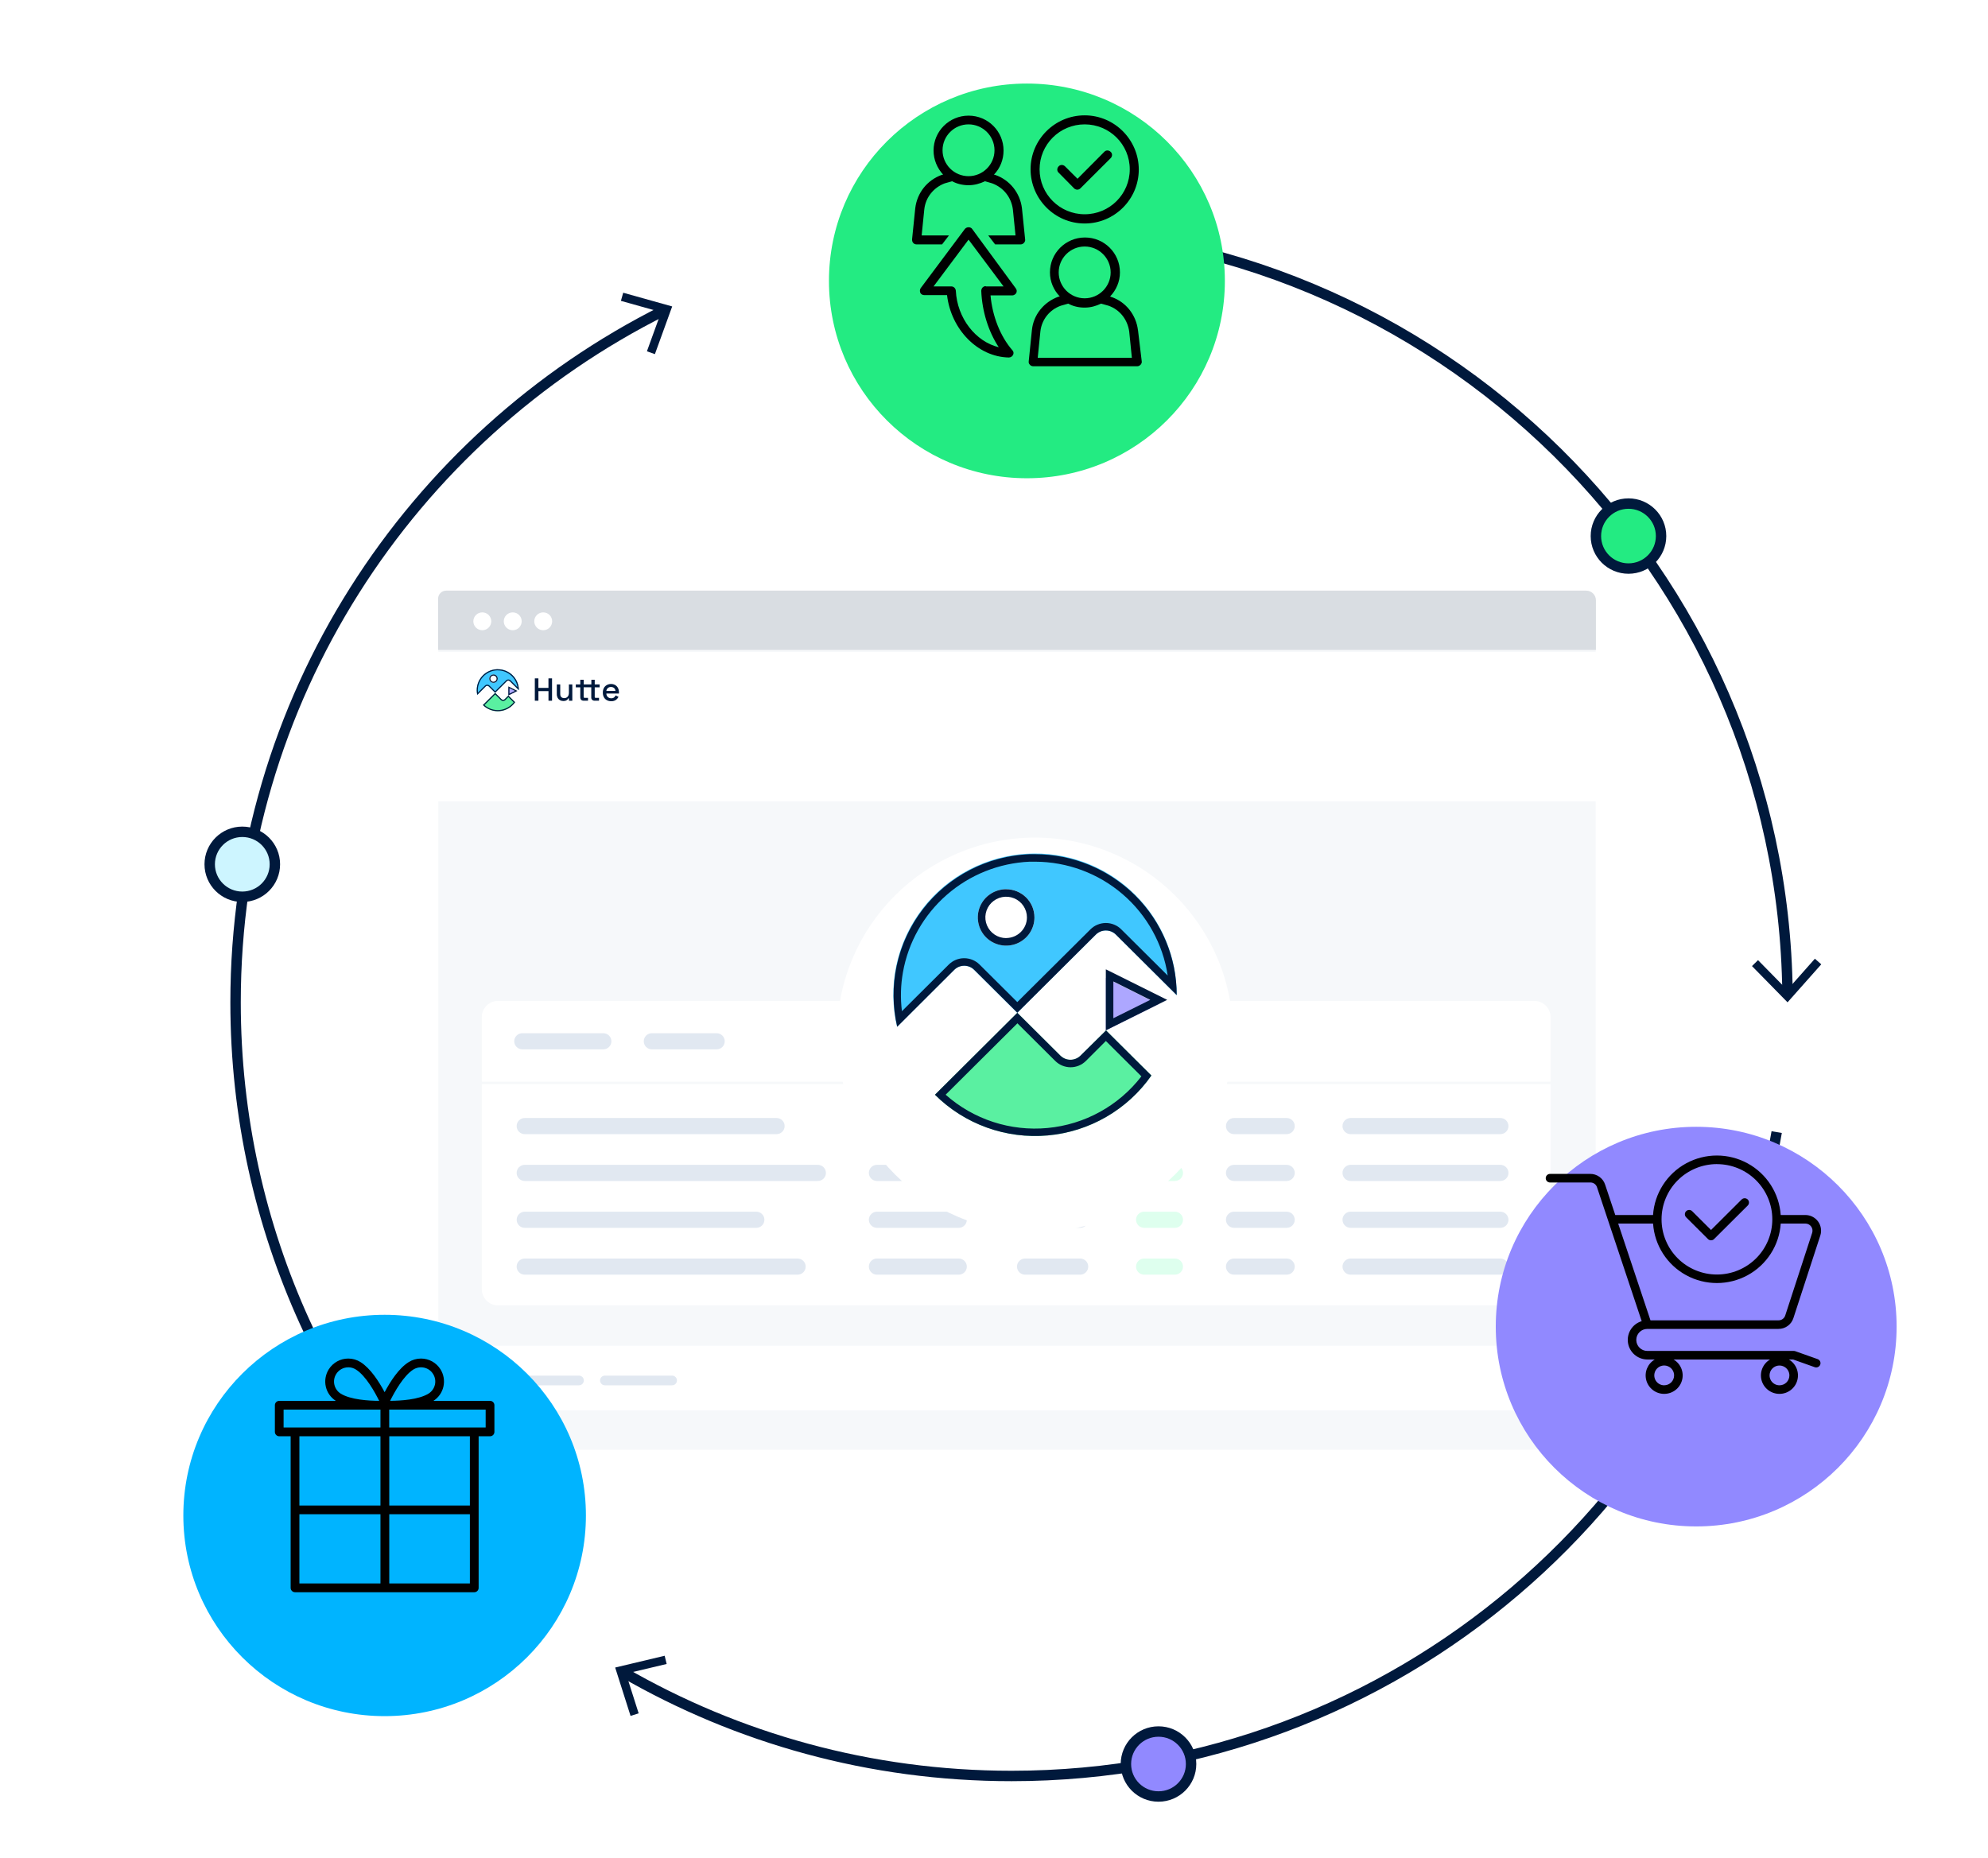 <svg width="353" height="330" viewBox="0 0 353 330" fill="none" xmlns="http://www.w3.org/2000/svg">
<g clip-path="url(#clip0_269_1926)">
<path d="M100.979 176.671C104.175 176.671 106.766 174.088 106.766 170.901C106.766 167.715 104.175 165.132 100.979 165.132C97.784 165.132 95.193 167.715 95.193 170.901C95.193 174.088 97.784 176.671 100.979 176.671Z" fill="white" stroke="#00193C" stroke-width="2.85" stroke-miterlimit="10"/>
<path d="M281.653 104.896H79.52C78.569 104.896 77.792 105.666 77.792 106.619V248.762C77.792 249.711 78.564 250.485 79.52 250.485H281.653C282.605 250.485 283.381 249.716 283.381 248.762V106.619C283.381 105.671 282.61 104.896 281.653 104.896Z" fill="white"/>
<g filter="url(#filter0_d_269_1926)">
<path d="M280.459 105.007H80.714C79.124 105.007 77.84 106.235 77.84 107.752V247.624C77.84 249.141 79.129 250.369 80.714 250.369H280.465C282.055 250.369 283.339 249.141 283.339 247.624V107.752C283.339 106.235 282.05 105.007 280.465 105.007H280.459Z" fill="#F6F8FA"/>
</g>
<path d="M85.555 180.633C85.555 179.047 86.844 177.767 88.429 177.767H272.449C274.039 177.767 275.323 179.052 275.323 180.633V192.109H85.555V180.633Z" fill="white"/>
<path d="M107.125 183.5H92.747C91.954 183.5 91.31 184.143 91.31 184.933C91.31 185.724 91.954 186.366 92.747 186.366H107.125C107.918 186.366 108.562 185.724 108.562 184.933C108.562 184.143 107.918 183.5 107.125 183.5Z" fill="#E1E8F1"/>
<path d="M127.251 183.5H115.748C114.955 183.5 114.311 184.143 114.311 184.933C114.311 185.724 114.955 186.366 115.748 186.366H127.251C128.044 186.366 128.689 185.724 128.689 184.933C128.689 184.143 128.044 183.5 127.251 183.5Z" fill="#E1E8F1"/>
<path d="M85.555 192.536H275.329V228.966C275.329 230.552 274.039 231.833 272.454 231.833H88.429C86.839 231.833 85.555 230.547 85.555 228.966V192.536Z" fill="white"/>
<path d="M141.625 223.518H93.175C92.382 223.518 91.737 224.16 91.737 224.951C91.737 225.741 92.382 226.384 93.175 226.384H141.625C142.417 226.384 143.062 225.741 143.062 224.951C143.062 224.16 142.417 223.518 141.625 223.518Z" fill="#E1E8F1"/>
<path d="M134.295 215.198H93.18C92.387 215.198 91.742 215.841 91.742 216.631C91.742 217.422 92.387 218.065 93.18 218.065H134.295C135.088 218.065 135.732 217.422 135.732 216.631C135.732 215.841 135.088 215.198 134.295 215.198Z" fill="#E1E8F1"/>
<path d="M145.218 206.878H93.175C92.382 206.878 91.737 207.521 91.737 208.311C91.737 209.101 92.382 209.744 93.175 209.744H145.218C146.011 209.744 146.655 209.101 146.655 208.311C146.655 207.521 146.011 206.878 145.218 206.878Z" fill="#E1E8F1"/>
<path d="M137.889 198.559H93.175C92.382 198.559 91.737 199.201 91.737 199.992C91.737 200.782 92.382 201.425 93.175 201.425H137.889C138.681 201.425 139.326 200.782 139.326 199.992C139.326 199.201 138.681 198.559 137.889 198.559Z" fill="#E1E8F1"/>
<path d="M170.238 223.518H155.718C154.925 223.518 154.28 224.16 154.28 224.951C154.28 225.741 154.925 226.384 155.718 226.384H170.238C171.031 226.384 171.676 225.741 171.676 224.951C171.676 224.16 171.031 223.518 170.238 223.518Z" fill="#E1E8F1"/>
<path d="M170.238 215.198H155.718C154.925 215.198 154.28 215.841 154.28 216.631C154.28 217.422 154.925 218.065 155.718 218.065H170.238C171.031 218.065 171.676 217.422 171.676 216.631C171.676 215.841 171.031 215.198 170.238 215.198Z" fill="#E1E8F1"/>
<path d="M170.238 206.878H155.718C154.925 206.878 154.28 207.521 154.28 208.311C154.28 209.101 154.925 209.744 155.718 209.744H170.238C171.031 209.744 171.676 209.101 171.676 208.311C171.676 207.521 171.031 206.878 170.238 206.878Z" fill="#E1E8F1"/>
<path d="M170.238 198.559H155.718C154.925 198.559 154.28 199.201 154.28 199.992C154.28 200.782 154.925 201.425 155.718 201.425H170.238C171.031 201.425 171.676 200.782 171.676 199.992C171.676 199.201 171.031 198.559 170.238 198.559Z" fill="#E1E8F1"/>
<path d="M191.797 223.518H182.021C181.229 223.518 180.584 224.16 180.584 224.951C180.584 225.741 181.229 226.384 182.021 226.384H191.797C192.59 226.384 193.234 225.741 193.234 224.951C193.234 224.16 192.59 223.518 191.797 223.518Z" fill="#E1E8F1"/>
<path d="M191.797 215.198H182.021C181.229 215.198 180.584 215.841 180.584 216.631C180.584 217.422 181.229 218.065 182.021 218.065H191.797C192.59 218.065 193.234 217.422 193.234 216.631C193.234 215.841 192.59 215.198 191.797 215.198Z" fill="#E1E8F1"/>
<path d="M191.797 206.878H182.021C181.229 206.878 180.584 207.521 180.584 208.311C180.584 209.101 181.229 209.744 182.021 209.744H191.797C192.59 209.744 193.234 209.101 193.234 208.311C193.234 207.521 192.59 206.878 191.797 206.878Z" fill="#E1E8F1"/>
<path d="M191.797 198.559H182.021C181.229 198.559 180.584 199.201 180.584 199.992C180.584 200.782 181.229 201.425 182.021 201.425H191.797C192.59 201.425 193.234 200.782 193.234 199.992C193.234 199.201 192.59 198.559 191.797 198.559Z" fill="#E1E8F1"/>
<g opacity="0.45">
<path d="M208.622 198.563H203.158C202.365 198.563 201.721 199.206 201.721 199.997C201.721 200.787 202.365 201.43 203.158 201.43H208.622C209.414 201.43 210.059 200.787 210.059 199.997C210.059 199.206 209.414 198.563 208.622 198.563Z" fill="white"/>
</g>
<g opacity="0.45">
<path d="M208.622 198.563H203.158C202.365 198.563 201.721 199.206 201.721 199.997C201.721 200.787 202.365 201.43 203.158 201.43H208.622C209.414 201.43 210.059 200.787 210.059 199.997C210.059 199.206 209.414 198.563 208.622 198.563Z" fill="#B6FFDA"/>
</g>
<g opacity="0.45">
<path d="M208.622 206.878H203.158C202.365 206.878 201.721 207.521 201.721 208.311C201.721 209.101 202.365 209.744 203.158 209.744H208.622C209.414 209.744 210.059 209.101 210.059 208.311C210.059 207.521 209.414 206.878 208.622 206.878Z" fill="white"/>
</g>
<g opacity="0.45">
<path d="M208.622 206.878H203.158C202.365 206.878 201.721 207.521 201.721 208.311C201.721 209.101 202.365 209.744 203.158 209.744H208.622C209.414 209.744 210.059 209.101 210.059 208.311C210.059 207.521 209.414 206.878 208.622 206.878Z" fill="#B6FFDA"/>
</g>
<g opacity="0.45">
<path d="M208.622 215.198H203.158C202.365 215.198 201.721 215.841 201.721 216.631C201.721 217.422 202.365 218.065 203.158 218.065H208.622C209.414 218.065 210.059 217.422 210.059 216.631C210.059 215.841 209.414 215.198 208.622 215.198Z" fill="white"/>
</g>
<g opacity="0.45">
<path d="M208.622 215.198H203.158C202.365 215.198 201.721 215.841 201.721 216.631C201.721 217.422 202.365 218.065 203.158 218.065H208.622C209.414 218.065 210.059 217.422 210.059 216.631C210.059 215.841 209.414 215.198 208.622 215.198Z" fill="#B6FFDA"/>
</g>
<g opacity="0.45">
<path d="M208.622 223.518H203.158C202.365 223.518 201.721 224.16 201.721 224.951C201.721 225.741 202.365 226.384 203.158 226.384H208.622C209.414 226.384 210.059 225.741 210.059 224.951C210.059 224.16 209.414 223.518 208.622 223.518Z" fill="white"/>
</g>
<g opacity="0.45">
<path d="M208.622 223.518H203.158C202.365 223.518 201.721 224.16 201.721 224.951C201.721 225.741 202.365 226.384 203.158 226.384H208.622C209.414 226.384 210.059 225.741 210.059 224.951C210.059 224.16 209.414 223.518 208.622 223.518Z" fill="#B6FFDA"/>
</g>
<path d="M228.464 223.518H219.122C218.329 223.518 217.685 224.16 217.685 224.951C217.685 225.741 218.329 226.384 219.122 226.384H228.464C229.257 226.384 229.901 225.741 229.901 224.951C229.901 224.16 229.257 223.518 228.464 223.518Z" fill="#E1E8F1"/>
<path d="M228.464 215.198H219.122C218.329 215.198 217.685 215.841 217.685 216.631C217.685 217.422 218.329 218.065 219.122 218.065H228.464C229.257 218.065 229.901 217.422 229.901 216.631C229.901 215.841 229.257 215.198 228.464 215.198Z" fill="#E1E8F1"/>
<path d="M228.464 206.878H219.122C218.329 206.878 217.685 207.521 217.685 208.311C217.685 209.101 218.329 209.744 219.122 209.744H228.464C229.257 209.744 229.901 209.101 229.901 208.311C229.901 207.521 229.257 206.878 228.464 206.878Z" fill="#E1E8F1"/>
<path d="M228.464 198.559H219.122C218.329 198.559 217.685 199.201 217.685 199.992C217.685 200.782 218.329 201.425 219.122 201.425H228.464C229.257 201.425 229.901 200.782 229.901 199.992C229.901 199.201 229.257 198.559 228.464 198.559Z" fill="#E1E8F1"/>
<path d="M266.414 223.518H239.819C239.026 223.518 238.382 224.16 238.382 224.951C238.382 225.741 239.026 226.384 239.819 226.384H266.414C267.207 226.384 267.851 225.741 267.851 224.951C267.851 224.16 267.207 223.518 266.414 223.518Z" fill="#E1E8F1"/>
<path d="M266.414 215.198H239.819C239.026 215.198 238.382 215.841 238.382 216.631C238.382 217.422 239.026 218.065 239.819 218.065H266.414C267.207 218.065 267.851 217.422 267.851 216.631C267.851 215.841 267.207 215.198 266.414 215.198Z" fill="#E1E8F1"/>
<path d="M266.414 206.878H239.819C239.026 206.878 238.382 207.521 238.382 208.311C238.382 209.101 239.026 209.744 239.819 209.744H266.414C267.207 209.744 267.851 209.101 267.851 208.311C267.851 207.521 267.207 206.878 266.414 206.878Z" fill="#E1E8F1"/>
<path d="M266.414 198.559H239.819C239.026 198.559 238.382 199.201 238.382 199.992C238.382 200.782 239.026 201.425 239.819 201.425H266.414C267.207 201.425 267.851 200.782 267.851 199.992C267.851 199.201 267.207 198.559 266.414 198.559Z" fill="#E1E8F1"/>
<path fill-rule="evenodd" clip-rule="evenodd" d="M281.653 104.896C282.605 104.896 283.381 105.666 283.381 106.619V115.429H77.792V106.33C77.792 105.539 78.437 104.896 79.229 104.896H281.653Z" fill="#D9DDE2"/>
<path fill-rule="evenodd" clip-rule="evenodd" d="M85.639 108.758C86.516 108.758 87.23 109.469 87.23 110.344C87.23 111.218 86.516 111.93 85.639 111.93C84.762 111.93 84.049 111.218 84.049 110.344C84.049 109.469 84.762 108.758 85.639 108.758ZM91.045 108.758C91.922 108.758 92.635 109.469 92.635 110.344C92.635 111.218 91.922 111.93 91.045 111.93C90.168 111.93 89.454 111.218 89.454 110.344C89.454 109.469 90.168 108.758 91.045 108.758ZM96.456 108.758C97.333 108.758 98.046 109.469 98.046 110.344C98.046 111.218 97.333 111.93 96.456 111.93C95.579 111.93 94.865 111.218 94.865 110.344C94.865 109.469 95.579 108.758 96.456 108.758Z" fill="white"/>
<path d="M283.381 115.798H77.792V142.333H283.381V115.798Z" fill="white"/>
<path opacity="0.75" d="M90.264 122.131V123.517L91.653 122.826L90.264 122.131Z" fill="#9189FF"/>
<path opacity="0.75" d="M90.528 120.988L92.134 122.589C92.134 122.063 92.028 121.541 91.812 121.061C91.595 120.582 91.283 120.15 90.887 119.797C90.491 119.444 90.031 119.18 89.524 119.022C89.022 118.864 88.488 118.812 87.96 118.87C87.436 118.928 86.929 119.096 86.475 119.365C86.02 119.634 85.629 119.997 85.323 120.424C85.016 120.856 84.81 121.346 84.71 121.862C84.609 122.379 84.62 122.911 84.741 123.422L86.247 121.915C86.284 121.878 86.321 121.852 86.369 121.836C86.416 121.815 86.464 121.81 86.512 121.81C86.559 121.81 86.612 121.82 86.654 121.836C86.702 121.857 86.739 121.883 86.776 121.915L87.917 123.048L89.994 120.982C90.062 120.914 90.158 120.872 90.258 120.872C90.359 120.872 90.454 120.909 90.522 120.982L90.528 120.988ZM86.876 120.535C86.876 120.387 86.918 120.245 87.003 120.118C87.088 119.997 87.204 119.902 87.341 119.844C87.479 119.786 87.627 119.771 87.775 119.802C87.917 119.829 88.055 119.902 88.16 120.008C88.266 120.113 88.335 120.245 88.366 120.387C88.393 120.529 88.382 120.682 88.324 120.819C88.266 120.956 88.171 121.072 88.049 121.151C87.928 121.235 87.78 121.277 87.632 121.277C87.431 121.277 87.241 121.198 87.103 121.061C86.961 120.919 86.887 120.735 86.887 120.535H86.876Z" fill="#00B4FF"/>
<path opacity="0.75" d="M89.064 124.186L87.922 123.053L85.745 125.218C86.131 125.603 86.601 125.898 87.114 126.088C87.626 126.272 88.176 126.346 88.725 126.298C89.27 126.251 89.798 126.082 90.274 125.808C90.749 125.534 91.156 125.16 91.468 124.712L90.268 123.522L89.592 124.191C89.523 124.259 89.428 124.302 89.328 124.302C89.227 124.302 89.132 124.265 89.064 124.191V124.186Z" fill="#23EB82"/>
<path d="M87.626 119.787C87.479 119.787 87.336 119.829 87.209 119.913C87.088 119.997 86.992 120.113 86.934 120.245C86.876 120.382 86.86 120.529 86.892 120.677C86.918 120.819 86.992 120.956 87.098 121.056C87.204 121.162 87.336 121.23 87.484 121.262C87.632 121.288 87.78 121.278 87.917 121.22C88.055 121.162 88.171 121.067 88.255 120.946C88.34 120.825 88.382 120.677 88.382 120.529C88.382 120.429 88.361 120.335 88.324 120.245C88.287 120.155 88.229 120.071 88.16 120.003C88.091 119.934 88.007 119.876 87.917 119.839C87.827 119.802 87.727 119.781 87.632 119.781L87.626 119.787ZM87.626 121.083C87.516 121.083 87.41 121.051 87.32 120.988C87.23 120.93 87.162 120.84 87.119 120.74C87.077 120.64 87.066 120.529 87.088 120.424C87.109 120.319 87.162 120.219 87.236 120.145C87.315 120.066 87.41 120.018 87.516 119.997C87.621 119.976 87.732 119.987 87.833 120.029C87.933 120.071 88.017 120.14 88.081 120.229C88.139 120.319 88.176 120.424 88.176 120.535C88.176 120.677 88.118 120.819 88.012 120.919C87.912 121.019 87.769 121.077 87.626 121.077V121.083Z" fill="#00193C"/>
<path d="M94.966 124.449V120.481H95.6V122.173H97.386V120.481H98.025V124.449H97.391V122.742H95.605V124.449H94.966Z" fill="#00193C"/>
<path d="M100.018 124.502C99.812 124.502 99.611 124.455 99.426 124.354C99.252 124.254 99.115 124.112 99.019 123.938C98.919 123.738 98.866 123.517 98.871 123.295V121.557H99.479V123.253C99.479 123.506 99.543 123.691 99.669 123.807C99.812 123.933 100.002 123.996 100.192 123.986C100.303 123.986 100.414 123.97 100.52 123.928C100.626 123.886 100.716 123.817 100.79 123.738C100.943 123.569 101.017 123.332 101.017 123.016V121.557H101.624V124.449H101.027V124.017H100.932C100.864 124.149 100.758 124.265 100.631 124.349C100.494 124.455 100.288 124.502 100.013 124.502H100.018Z" fill="#00193C"/>
<path d="M103.621 124.45C103.542 124.45 103.468 124.439 103.394 124.413C103.32 124.387 103.257 124.344 103.199 124.292C103.146 124.234 103.104 124.171 103.077 124.097C103.051 124.023 103.04 123.949 103.04 123.87V122.068H102.242V121.557H103.04V120.725H103.648V121.557H105.006V120.725H105.603V121.557H106.475V122.068H105.603V123.765C105.603 123.765 105.603 123.812 105.603 123.833C105.608 123.854 105.624 123.876 105.64 123.891C105.656 123.907 105.677 123.923 105.698 123.928C105.719 123.939 105.746 123.939 105.767 123.933H106.364V124.445H105.566C105.487 124.445 105.413 124.439 105.339 124.408C105.265 124.381 105.201 124.339 105.143 124.286C105.09 124.229 105.048 124.16 105.022 124.092C104.995 124.018 104.985 123.944 104.99 123.865V122.063H103.637V123.76C103.637 123.876 103.69 123.933 103.801 123.933H104.409V124.445H103.611L103.621 124.45Z" fill="#00193C"/>
<path d="M108.52 124.534C108.25 124.539 107.986 124.476 107.748 124.349C107.531 124.228 107.352 124.049 107.23 123.828C107.103 123.585 107.04 123.317 107.045 123.043V122.974C107.04 122.7 107.103 122.432 107.23 122.189C107.346 121.973 107.526 121.789 107.743 121.668C107.975 121.541 108.234 121.473 108.498 121.478C108.757 121.473 109.011 121.536 109.233 121.662C109.444 121.783 109.613 121.963 109.724 122.173C109.846 122.41 109.909 122.674 109.904 122.943V123.174H107.669C107.669 123.285 107.69 123.401 107.732 123.506C107.774 123.612 107.843 123.707 107.922 123.786C108.086 123.938 108.308 124.018 108.53 124.012C108.715 124.028 108.9 123.97 109.048 123.859C109.159 123.759 109.254 123.643 109.317 123.506L109.825 123.765C109.756 123.891 109.677 124.007 109.582 124.112C109.465 124.244 109.328 124.344 109.169 124.418C108.963 124.508 108.741 124.55 108.52 124.539V124.534ZM107.669 122.711H109.286C109.275 122.516 109.191 122.331 109.043 122.2C108.889 122.068 108.689 122.005 108.488 122.01C108.287 121.999 108.091 122.063 107.938 122.194C107.785 122.326 107.69 122.511 107.669 122.706V122.711Z" fill="#00193C"/>
<path d="M90.263 120.877C90.311 120.877 90.364 120.887 90.406 120.903C90.454 120.924 90.491 120.951 90.528 120.982L92.134 122.584C92.134 121.593 91.738 120.65 91.035 119.949C90.332 119.249 89.381 118.859 88.388 118.859V119.059C89.238 119.059 90.057 119.365 90.702 119.918C91.347 120.471 91.769 121.235 91.896 122.068L90.67 120.845C90.618 120.793 90.554 120.75 90.486 120.719C90.417 120.692 90.343 120.677 90.263 120.677C90.184 120.677 90.116 120.692 90.042 120.719C89.973 120.745 89.909 120.787 89.857 120.845L87.923 122.768L86.924 121.773C86.818 121.667 86.67 121.604 86.517 121.604C86.364 121.604 86.221 121.662 86.11 121.773L84.868 123.006C84.826 122.663 84.837 122.315 84.895 121.978C85.037 121.182 85.444 120.461 86.052 119.928C86.66 119.396 87.431 119.085 88.245 119.054H88.388V118.854H88.24C87.69 118.875 87.151 119.017 86.665 119.27C86.179 119.523 85.751 119.881 85.418 120.313C85.085 120.75 84.853 121.251 84.736 121.788C84.62 122.326 84.625 122.879 84.747 123.411L86.253 121.904C86.29 121.867 86.327 121.841 86.374 121.825C86.422 121.804 86.469 121.799 86.517 121.799C86.565 121.799 86.618 121.809 86.66 121.825C86.707 121.846 86.744 121.873 86.781 121.904L87.923 123.037L89.999 120.972C90.036 120.935 90.073 120.908 90.121 120.893C90.168 120.872 90.216 120.866 90.263 120.866V120.877Z" fill="#00193C"/>
<path d="M89.328 124.296C89.227 124.296 89.132 124.254 89.064 124.186L87.922 123.053L85.745 125.218C86.131 125.603 86.601 125.898 87.114 126.088C87.626 126.272 88.176 126.346 88.725 126.298C89.27 126.251 89.798 126.082 90.274 125.808C90.749 125.534 91.156 125.16 91.468 124.712L90.268 123.522L89.592 124.191C89.523 124.259 89.428 124.302 89.328 124.302V124.296ZM90.263 123.801L91.204 124.734C90.908 125.118 90.532 125.44 90.105 125.671C89.677 125.909 89.206 126.051 88.72 126.098C88.234 126.146 87.743 126.088 87.283 125.94C86.818 125.787 86.395 125.545 86.031 125.218L87.927 123.332L88.926 124.328C88.979 124.381 89.042 124.423 89.111 124.454C89.18 124.481 89.254 124.496 89.333 124.496C89.412 124.496 89.481 124.481 89.555 124.454C89.624 124.423 89.687 124.381 89.74 124.328L90.268 123.801H90.263Z" fill="#00193C"/>
<path d="M90.264 121.904V123.517L91.886 122.71L90.264 121.904ZM90.465 122.226L91.437 122.71L90.465 123.195V122.226Z" fill="#00193C"/>
<path d="M283.233 239.009H77.792V250.485H283.233V239.009Z" fill="white"/>
<path d="M86.564 244.314H102.808C103.283 244.314 103.669 244.699 103.669 245.173C103.669 245.648 103.283 246.032 102.808 246.032H86.564C86.089 246.032 85.703 245.648 85.703 245.173C85.703 244.699 86.089 244.314 86.564 244.314Z" fill="#E1E8F1"/>
<path d="M107.41 244.314H119.342C119.817 244.314 120.203 244.699 120.203 245.173C120.203 245.648 119.817 246.032 119.342 246.032H107.41C106.935 246.032 106.549 245.648 106.549 245.173C106.549 244.699 106.935 244.314 107.41 244.314Z" fill="#E1E8F1"/>
<g filter="url(#filter1_d_269_1926)">
<path d="M183.787 211.742C203.199 211.742 218.937 196.05 218.937 176.692C218.937 157.335 203.199 141.643 183.787 141.643C164.374 141.643 148.637 157.335 148.637 176.692C148.637 196.05 164.374 211.742 183.787 211.742Z" fill="white"/>
</g>
<path d="M87.426 280.129C59.431 254.98 41.829 218.55 41.829 178.02C41.829 124.265 72.784 77.724 117.889 55.151" stroke="#00193C" stroke-width="1.85" stroke-miterlimit="10"/>
<path d="M116.287 62.896L114.871 62.39L117.392 55.435L110.253 53.433L110.66 51.989L119.357 54.424L116.287 62.896Z" fill="#00193C"/>
<path d="M315.478 201.062C304.487 265.971 247.841 315.416 179.618 315.416C154.486 315.416 130.924 308.708 110.639 296.984" stroke="#00193C" stroke-width="1.85" stroke-miterlimit="10"/>
<path d="M118.021 294.065L118.375 295.525L111.157 297.237L113.403 304.293L111.965 304.746L109.233 296.157L118.021 294.065Z" fill="#00193C"/>
<path d="M179.623 40.619C255.175 40.619 316.529 101.255 317.401 176.387" stroke="#00193C" stroke-width="1.85" stroke-miterlimit="10"/>
<path d="M311.092 171.576L312.164 170.522L317.353 175.813L322.262 170.27L323.393 171.265L317.406 178.015L311.092 171.576Z" fill="#00193C"/>
<path d="M289.162 100.976C292.358 100.976 294.948 98.393 294.948 95.206C294.948 92.02 292.358 89.436 289.162 89.436C285.967 89.436 283.376 92.02 283.376 95.206C283.376 98.393 285.967 100.976 289.162 100.976Z" fill="#23EB82" stroke="#00193C" stroke-width="1.85" stroke-miterlimit="10"/>
<path d="M205.71 319.062C208.906 319.062 211.496 316.479 211.496 313.292C211.496 310.106 208.906 307.522 205.71 307.522C202.514 307.522 199.924 310.106 199.924 313.292C199.924 316.479 202.514 319.062 205.71 319.062Z" fill="#9189FF" stroke="#00193C" stroke-width="1.85" stroke-miterlimit="10"/>
<path d="M43.022 159.268C46.218 159.268 48.809 156.685 48.809 153.498C48.809 150.312 46.218 147.729 43.022 147.729C39.827 147.729 37.236 150.312 37.236 153.498C37.236 156.685 39.827 159.268 43.022 159.268Z" fill="#CDF5FF" stroke="#00193C" stroke-width="1.85" stroke-miterlimit="10"/>
<path opacity="0.75" d="M196.357 173.683V182.993L205.71 178.34L196.357 173.683Z" fill="#9189FF"/>
<path opacity="0.75" d="M198.139 165.985L208.939 176.734C208.955 173.198 208.221 169.7 206.778 166.464C205.336 163.235 203.222 160.342 200.58 157.981C197.932 155.621 194.82 153.845 191.428 152.77C188.041 151.695 184.469 151.348 180.933 151.748C177.404 152.149 174.001 153.287 170.941 155.094C167.887 156.896 165.245 159.325 163.205 162.218C161.16 165.11 159.755 168.398 159.078 171.871C158.402 175.343 158.476 178.915 159.29 182.361L169.419 172.255C169.652 172.023 169.932 171.839 170.233 171.712C170.54 171.586 170.867 171.523 171.195 171.523C171.522 171.523 171.855 171.586 172.157 171.712C172.463 171.839 172.738 172.023 172.97 172.255L180.622 179.869L194.566 165.99C195.037 165.521 195.676 165.258 196.342 165.258C197.008 165.258 197.647 165.521 198.123 165.99L198.139 165.985ZM173.62 162.934C173.62 161.944 173.916 160.974 174.471 160.152C175.021 159.33 175.808 158.687 176.727 158.308C177.647 157.929 178.661 157.829 179.634 158.023C180.611 158.213 181.509 158.693 182.212 159.393C182.915 160.094 183.396 160.985 183.591 161.959C183.787 162.929 183.686 163.935 183.306 164.852C182.926 165.769 182.281 166.549 181.451 167.102C180.622 167.65 179.649 167.945 178.656 167.945C177.319 167.945 176.04 167.418 175.095 166.475C174.149 165.537 173.62 164.267 173.62 162.934Z" fill="#00B4FF"/>
<path opacity="0.75" d="M188.294 187.483L180.643 179.869L166.017 194.428C168.616 197.015 171.76 199.006 175.222 200.255C178.677 201.504 182.371 201.983 186.038 201.657C189.7 201.33 193.251 200.208 196.432 198.369C199.613 196.53 202.356 194.022 204.453 191.013L196.4 183.004L191.861 187.483C191.386 187.952 190.746 188.215 190.08 188.215C189.415 188.215 188.775 187.952 188.3 187.483H188.294Z" fill="#23EB82"/>
<path d="M178.656 157.929C177.657 157.929 176.685 158.224 175.861 158.772C175.031 159.32 174.386 160.105 174.006 161.022C173.625 161.933 173.525 162.945 173.721 163.914C173.911 164.884 174.392 165.78 175.094 166.48C175.797 167.181 176.695 167.655 177.673 167.85C178.651 168.045 179.66 167.945 180.579 167.566C181.499 167.186 182.286 166.544 182.836 165.722C183.385 164.894 183.681 163.93 183.681 162.94C183.681 162.281 183.549 161.633 183.301 161.022C183.047 160.416 182.677 159.862 182.212 159.399C181.742 158.935 181.187 158.566 180.579 158.313C179.972 158.06 179.316 157.934 178.656 157.934V157.929ZM178.656 166.607C177.927 166.607 177.213 166.391 176.606 165.985C175.998 165.579 175.528 165.005 175.248 164.336C174.968 163.667 174.894 162.929 175.036 162.218C175.179 161.506 175.528 160.853 176.046 160.337C176.563 159.826 177.219 159.473 177.937 159.33C178.656 159.188 179.396 159.262 180.067 159.536C180.743 159.815 181.319 160.284 181.726 160.89C182.128 161.496 182.349 162.202 182.349 162.929C182.349 163.899 181.958 164.836 181.266 165.521C180.574 166.206 179.639 166.596 178.661 166.596L178.656 166.607Z" fill="#00193C"/>
<path d="M196.368 165.253C196.701 165.253 197.029 165.316 197.33 165.442C197.636 165.569 197.911 165.753 198.144 165.985L208.944 176.734C208.944 170.095 206.292 163.725 201.573 159.035C196.854 154.341 190.455 151.706 183.787 151.706V153.039C189.494 153.05 195.01 155.094 199.333 158.803C203.655 162.513 206.498 167.645 207.343 173.256L199.095 165.053C198.735 164.694 198.313 164.41 197.842 164.22C197.372 164.025 196.87 163.925 196.363 163.925C195.856 163.925 195.354 164.025 194.883 164.22C194.413 164.41 193.99 164.694 193.631 165.053L180.637 177.972L173.932 171.302C173.208 170.585 172.225 170.179 171.2 170.179C170.175 170.179 169.197 170.585 168.473 171.302L160.151 179.59C159.865 177.293 159.929 174.964 160.33 172.682C161.276 167.35 164.019 162.502 168.109 158.93C172.199 155.357 177.388 153.281 182.825 153.039H183.792V151.706H182.788C179.094 151.859 175.475 152.818 172.199 154.52C168.922 156.222 166.058 158.619 163.818 161.543C161.578 164.473 160.008 167.85 159.231 171.449C158.455 175.048 158.481 178.773 159.311 182.356L169.44 172.25C169.673 172.018 169.953 171.834 170.254 171.702C170.561 171.576 170.888 171.512 171.216 171.512C171.543 171.512 171.876 171.576 172.177 171.702C172.484 171.829 172.759 172.013 172.991 172.25L180.643 179.864L194.587 165.985C194.82 165.753 195.1 165.569 195.401 165.442C195.708 165.316 196.035 165.253 196.363 165.253H196.368Z" fill="#00193C"/>
<path d="M190.069 188.215C189.404 188.215 188.764 187.952 188.289 187.483L180.637 179.869L166.011 194.428C168.611 197.015 171.755 199.006 175.216 200.255C178.671 201.504 182.365 201.983 186.032 201.657C189.694 201.33 193.245 200.208 196.426 198.369C199.607 196.53 202.35 194.022 204.447 191.013L196.394 183.004L191.855 187.483C191.38 187.952 190.74 188.215 190.069 188.215ZM196.363 184.88L202.672 191.161C200.68 193.748 198.17 195.898 195.301 197.478C192.431 199.059 189.271 200.028 186.006 200.334C182.746 200.64 179.454 200.276 176.341 199.259C173.229 198.242 170.36 196.598 167.913 194.422L180.658 181.74L187.364 188.416C187.723 188.774 188.146 189.058 188.616 189.253C189.086 189.443 189.583 189.548 190.096 189.548C190.608 189.548 191.105 189.448 191.575 189.253C192.046 189.058 192.468 188.774 192.828 188.416L196.363 184.88Z" fill="#00193C"/>
<path d="M196.357 172.161V182.999L207.253 177.577L196.357 172.155V172.161ZM197.7 174.316L204.241 177.582L197.694 180.839V174.316H197.7Z" fill="#00193C"/>
<g filter="url(#filter2_d_269_1926)">
<path d="M182.344 77.818C201.757 77.818 217.494 62.126 217.494 42.768C217.494 23.411 201.757 7.719 182.344 7.719C162.932 7.719 147.194 23.411 147.194 42.768C147.194 62.126 162.932 77.818 182.344 77.818Z" fill="#23EB82"/>
</g>
<path d="M176.69 31.056H176.642L176.499 31.009C177.583 29.881 178.196 28.379 178.196 26.735C178.196 23.305 175.416 20.539 171.981 20.539C168.547 20.539 165.767 23.311 165.767 26.735C165.767 28.379 166.428 29.881 167.463 31.009L167.226 31.056C164.636 31.994 162.845 34.249 162.518 36.973L161.952 42.511C161.952 42.748 162 42.98 162.142 43.122C162.285 43.312 162.518 43.407 162.755 43.407H167.279L168.504 41.81H163.654L164.124 37.163C164.362 35.05 165.773 33.311 167.749 32.563L169.07 32.189C169.915 32.658 170.951 32.895 171.987 32.895C173.022 32.895 174.011 32.61 174.904 32.189L176.177 32.563C178.201 33.316 179.564 35.05 179.849 37.163L180.32 41.81H175.474L176.7 43.407H181.223C181.461 43.407 181.646 43.312 181.836 43.122C181.979 42.932 182.074 42.748 182.027 42.511L181.461 36.973C181.128 34.254 179.295 31.952 176.705 31.061L176.69 31.056ZM167.363 26.688C167.363 24.154 169.434 22.088 171.976 22.088C174.518 22.088 176.589 24.154 176.589 26.688C176.589 29.222 174.518 31.288 171.976 31.288C169.434 31.288 167.363 29.222 167.363 26.688Z" fill="black"/>
<path d="M202.065 58.66C201.737 55.936 199.946 53.639 197.357 52.743H197.309L197.119 52.648C198.202 51.521 198.862 50.019 198.862 48.375C198.862 44.945 196.083 42.179 192.648 42.179C189.214 42.179 186.434 44.95 186.434 48.375C186.434 50.019 187.095 51.521 188.178 52.648L187.94 52.696C185.351 53.634 183.517 55.889 183.232 58.613L182.667 64.151C182.619 64.388 182.714 64.62 182.857 64.762C183 64.951 183.232 65.046 183.47 65.046H201.927C202.165 65.046 202.35 64.951 202.54 64.762C202.683 64.572 202.778 64.388 202.73 64.151L202.07 58.655L202.065 58.66ZM192.601 43.781C195.142 43.781 197.214 45.846 197.214 48.38C197.214 50.915 195.142 52.98 192.601 52.98C190.059 52.98 187.988 50.915 187.988 48.38C187.988 45.846 190.059 43.781 192.601 43.781ZM184.268 63.497L184.738 58.85C184.976 56.737 186.387 54.998 188.363 54.297L189.684 53.923C190.529 54.392 191.518 54.63 192.601 54.63C193.684 54.63 194.625 54.345 195.518 53.923L196.839 54.297C198.863 55.004 200.226 56.785 200.511 58.897L200.981 63.545H184.268V63.497Z" fill="black"/>
<path d="M172.638 40.678C172.352 40.256 171.649 40.256 171.317 40.678L163.501 51.147C163.311 51.384 163.311 51.711 163.406 51.99C163.549 52.275 163.829 52.412 164.114 52.412H168.162C168.87 58.513 173.626 63.398 179.132 63.492C179.459 63.492 179.745 63.303 179.887 63.023C180.03 62.739 179.983 62.412 179.745 62.18C177.626 59.741 176.215 56.169 175.882 52.464H179.745C180.03 52.464 180.31 52.275 180.453 52.043C180.595 51.758 180.548 51.432 180.358 51.2L172.638 40.683V40.678ZM175.042 50.82C174.804 50.82 174.619 50.915 174.476 51.057C174.334 51.2 174.239 51.432 174.239 51.669C174.381 55.283 175.512 58.898 177.346 61.669C173.251 60.684 169.953 56.506 169.721 51.621C169.673 51.2 169.346 50.868 168.923 50.868H165.768L171.982 42.559L178.196 50.868H175.042V50.82Z" fill="black"/>
<path d="M192.601 39.692C197.922 39.692 202.207 35.371 202.207 30.113C202.207 24.854 197.922 20.486 192.601 20.486C187.28 20.486 182.994 24.807 182.994 30.065C182.994 35.324 187.28 39.692 192.601 39.692ZM192.601 22.088C197.023 22.088 200.606 25.655 200.606 30.071C200.606 34.486 197.029 38.053 192.601 38.053C188.173 38.053 184.595 34.486 184.595 30.071C184.595 25.655 188.173 22.088 192.601 22.088Z" fill="black"/>
<path d="M190.714 33.448C190.857 33.59 191.089 33.685 191.279 33.685C191.517 33.685 191.702 33.59 191.845 33.448L197.213 28.094C197.541 27.768 197.541 27.251 197.213 26.967C196.886 26.64 196.368 26.64 196.083 26.967L191.327 31.751L189.113 29.543C188.785 29.217 188.267 29.217 187.982 29.543C187.654 29.87 187.654 30.386 187.982 30.671L190.714 33.442V33.448Z" fill="black"/>
<g filter="url(#filter3_d_269_1926)">
<path d="M301.184 261.876C320.839 261.876 336.773 245.988 336.773 226.389C336.773 206.79 320.839 190.902 301.184 190.902C281.529 190.902 265.596 206.79 265.596 226.389C265.596 245.988 281.529 261.876 301.184 261.876Z" fill="#9189FF"/>
</g>
<path fill-rule="evenodd" clip-rule="evenodd" d="M299.398 216.188C299.102 215.893 299.102 215.409 299.398 215.114C299.694 214.813 300.18 214.813 300.476 215.114L303.821 218.449L309.253 213.032C309.554 212.737 310.035 212.737 310.336 213.032C310.632 213.327 310.632 213.812 310.336 214.107L304.36 220.061C304.064 220.356 303.578 220.356 303.282 220.061L299.398 216.188ZM293.533 217.311H287.335L293.068 234.493H315.795C316.35 234.504 316.836 234.145 317 233.618L321.776 218.96C321.903 218.575 321.835 218.154 321.597 217.827C321.359 217.5 320.979 217.306 320.572 217.306H316.196C315.938 221.162 313.723 224.619 310.321 226.479C306.923 228.334 302.807 228.334 299.404 226.479C296.006 224.624 293.787 221.162 293.528 217.306L293.533 217.311ZM304.867 206.746C302.262 206.746 299.758 207.779 297.913 209.618C296.069 211.457 295.034 213.949 295.034 216.552C295.034 219.155 296.069 221.647 297.913 223.486C299.758 225.325 302.257 226.358 304.867 226.358C307.478 226.358 309.977 225.325 311.821 223.486C313.665 221.647 314.701 219.155 314.701 216.552C314.701 213.954 313.66 211.462 311.821 209.623C309.977 207.784 307.478 206.752 304.873 206.752L304.867 206.746ZM315.975 246.032C315.261 246.032 314.617 245.606 314.347 244.947C314.078 244.294 314.226 243.535 314.727 243.034C315.229 242.534 315.99 242.381 316.646 242.655C317.306 242.924 317.734 243.566 317.734 244.278C317.734 245.247 316.947 246.032 315.975 246.032ZM295.504 246.032C294.791 246.032 294.151 245.606 293.876 244.947C293.607 244.288 293.755 243.535 294.257 243.029C294.759 242.528 295.52 242.376 296.175 242.65C296.835 242.918 297.263 243.561 297.263 244.272C297.263 245.242 296.476 246.027 295.504 246.027V246.032ZM275.25 210.008H282.378C282.928 209.997 283.419 210.35 283.578 210.872L291.509 234.641C289.855 235.141 288.819 236.775 289.073 238.477C289.327 240.178 290.79 241.443 292.518 241.448H293.834C292.555 242.196 291.937 243.709 292.323 245.137C292.714 246.565 294.014 247.555 295.499 247.555C296.983 247.555 298.283 246.565 298.669 245.137C299.06 243.709 298.442 242.196 297.163 241.448H314.305C313.026 242.196 312.408 243.709 312.793 245.137C313.185 246.565 314.484 247.555 315.969 247.555C317.454 247.555 318.754 246.565 319.14 245.137C319.531 243.709 318.913 242.196 317.634 241.448H318.395L322.247 242.818C322.643 242.955 323.071 242.744 323.214 242.355C323.356 241.965 323.15 241.533 322.759 241.385L318.78 239.973C318.696 239.941 318.611 239.931 318.521 239.931H292.513C291.43 239.931 290.547 239.056 290.547 237.971C290.547 236.885 291.424 236.016 292.513 236.016H315.79C317.005 236.026 318.083 235.247 318.448 234.093L323.224 219.434C323.499 218.586 323.351 217.659 322.828 216.937C322.3 216.215 321.459 215.788 320.566 215.788H316.191C315.932 211.931 313.718 208.475 310.315 206.615C306.918 204.76 302.801 204.76 299.398 206.615C296.001 208.469 293.781 211.931 293.522 215.788H286.817L285.015 210.393C284.645 209.249 283.572 208.475 282.362 208.485H275.234C274.811 208.485 274.468 208.828 274.468 209.249C274.468 209.671 274.811 210.013 275.234 210.013L275.25 210.008Z" fill="black"/>
<g filter="url(#filter4_d_269_1926)">
<path d="M68.296 297.669C88.036 297.669 104.038 281.713 104.038 262.029C104.038 242.346 88.036 226.39 68.296 226.39C48.557 226.39 32.555 242.346 32.555 262.029C32.555 281.713 48.557 297.669 68.296 297.669Z" fill="#00B4FF"/>
</g>
<path d="M87.013 248.794H76.962C77.866 248.214 78.49 247.324 78.733 246.281C78.976 245.211 78.791 244.115 78.215 243.193C77.459 241.997 76.165 241.28 74.748 241.28C73.982 241.28 73.232 241.496 72.577 241.907C70.822 242.998 69.311 245.343 68.296 247.255C67.277 245.337 65.755 242.998 64.016 241.907C63.361 241.496 62.611 241.28 61.844 241.28C60.434 241.28 59.134 241.997 58.373 243.198C57.797 244.131 57.612 245.227 57.855 246.281C58.098 247.324 58.727 248.214 59.63 248.794H49.591C49.157 248.794 48.809 249.142 48.809 249.568V254.311C48.809 254.737 49.157 255.085 49.591 255.085H51.609V282.005C51.609 282.437 51.958 282.784 52.391 282.784H84.218C84.645 282.784 84.989 282.437 84.989 282.005V255.085H87.013C87.441 255.085 87.79 254.737 87.79 254.311V249.568C87.79 249.142 87.441 248.794 87.018 248.794H87.013ZM83.435 268.932V281.225H69.121V268.932H83.435ZM83.435 255.08V267.383H69.121V255.08H83.435ZM69.269 248.794C70.019 247.282 71.647 244.326 73.401 243.225C73.818 242.972 74.283 242.835 74.754 242.835C75.636 242.835 76.439 243.277 76.899 244.015C77.258 244.584 77.38 245.264 77.227 245.922C77.073 246.586 76.672 247.139 76.106 247.498C74.352 248.594 71.129 248.778 69.274 248.789L69.269 248.794ZM86.236 250.343V253.526H69.11V250.343H86.236ZM67.557 268.932V281.225H53.163V268.932H67.557ZM67.557 255.08V267.383H53.163V255.08H67.557ZM61.844 242.835C62.32 242.835 62.785 242.972 63.187 243.225C64.967 244.331 66.584 247.287 67.329 248.794C65.469 248.783 62.246 248.599 60.497 247.508C59.926 247.15 59.53 246.591 59.377 245.933C59.224 245.274 59.34 244.6 59.699 244.025C60.164 243.283 60.967 242.84 61.844 242.84V242.835ZM67.557 250.343V253.526H50.357V250.343H67.557Z" fill="black"/>
</g>
<defs>
<filter id="filter0_d_269_1926" x="60.76" y="95.047" width="239.659" height="179.522" filterUnits="userSpaceOnUse" color-interpolation-filters="sRGB">
<feFlood flood-opacity="0" result="BackgroundImageFix"/>
<feColorMatrix in="SourceAlpha" type="matrix" values="0 0 0 0 0 0 0 0 0 0 0 0 0 0 0 0 0 0 127 0" result="hardAlpha"/>
<feOffset dy="7.12"/>
<feGaussianBlur stdDeviation="8.54"/>
<feColorMatrix type="matrix" values="0 0 0 0 0.859 0 0 0 0 0.89 0 0 0 0 0.929 0 0 0 1 0"/>
<feBlend mode="normal" in2="BackgroundImageFix" result="effect1_dropShadow_269_1926"/>
<feBlend mode="normal" in="SourceGraphic" in2="effect1_dropShadow_269_1926" result="shape"/>
</filter>
<filter id="filter1_d_269_1926" x="131.557" y="131.683" width="104.46" height="104.26" filterUnits="userSpaceOnUse" color-interpolation-filters="sRGB">
<feFlood flood-opacity="0" result="BackgroundImageFix"/>
<feColorMatrix in="SourceAlpha" type="matrix" values="0 0 0 0 0 0 0 0 0 0 0 0 0 0 0 0 0 0 127 0" result="hardAlpha"/>
<feOffset dy="7.12"/>
<feGaussianBlur stdDeviation="8.54"/>
<feColorMatrix type="matrix" values="0 0 0 0 0.859 0 0 0 0 0.89 0 0 0 0 0.929 0 0 0 1 0"/>
<feBlend mode="normal" in2="BackgroundImageFix" result="effect1_dropShadow_269_1926"/>
<feBlend mode="normal" in="SourceGraphic" in2="effect1_dropShadow_269_1926" result="shape"/>
</filter>
<filter id="filter2_d_269_1926" x="130.114" y="-2.241" width="104.46" height="104.26" filterUnits="userSpaceOnUse" color-interpolation-filters="sRGB">
<feFlood flood-opacity="0" result="BackgroundImageFix"/>
<feColorMatrix in="SourceAlpha" type="matrix" values="0 0 0 0 0 0 0 0 0 0 0 0 0 0 0 0 0 0 127 0" result="hardAlpha"/>
<feOffset dy="7.12"/>
<feGaussianBlur stdDeviation="8.54"/>
<feColorMatrix type="matrix" values="0 0 0 0 0.859 0 0 0 0 0.89 0 0 0 0 0.929 0 0 0 1 0"/>
<feBlend mode="normal" in2="BackgroundImageFix" result="effect1_dropShadow_269_1926"/>
<feBlend mode="normal" in="SourceGraphic" in2="effect1_dropShadow_269_1926" result="shape"/>
</filter>
<filter id="filter3_d_269_1926" x="243.456" y="177.982" width="115.457" height="115.254" filterUnits="userSpaceOnUse" color-interpolation-filters="sRGB">
<feFlood flood-opacity="0" result="BackgroundImageFix"/>
<feColorMatrix in="SourceAlpha" type="matrix" values="0 0 0 0 0 0 0 0 0 0 0 0 0 0 0 0 0 0 127 0" result="hardAlpha"/>
<feOffset dy="9.22"/>
<feGaussianBlur stdDeviation="11.07"/>
<feColorMatrix type="matrix" values="0 0 0 0 0.859 0 0 0 0 0.89 0 0 0 0 0.929 0 0 0 1 0"/>
<feBlend mode="normal" in2="BackgroundImageFix" result="effect1_dropShadow_269_1926"/>
<feBlend mode="normal" in="SourceGraphic" in2="effect1_dropShadow_269_1926" result="shape"/>
</filter>
<filter id="filter4_d_269_1926" x="15.475" y="216.43" width="105.643" height="105.439" filterUnits="userSpaceOnUse" color-interpolation-filters="sRGB">
<feFlood flood-opacity="0" result="BackgroundImageFix"/>
<feColorMatrix in="SourceAlpha" type="matrix" values="0 0 0 0 0 0 0 0 0 0 0 0 0 0 0 0 0 0 127 0" result="hardAlpha"/>
<feOffset dy="7.12"/>
<feGaussianBlur stdDeviation="8.54"/>
<feColorMatrix type="matrix" values="0 0 0 0 0.859 0 0 0 0 0.89 0 0 0 0 0.929 0 0 0 1 0"/>
<feBlend mode="normal" in2="BackgroundImageFix" result="effect1_dropShadow_269_1926"/>
<feBlend mode="normal" in="SourceGraphic" in2="effect1_dropShadow_269_1926" result="shape"/>
</filter>
<clipPath id="clip0_269_1926">
<rect width="353" height="330" fill="white"/>
</clipPath>
</defs>
</svg>
